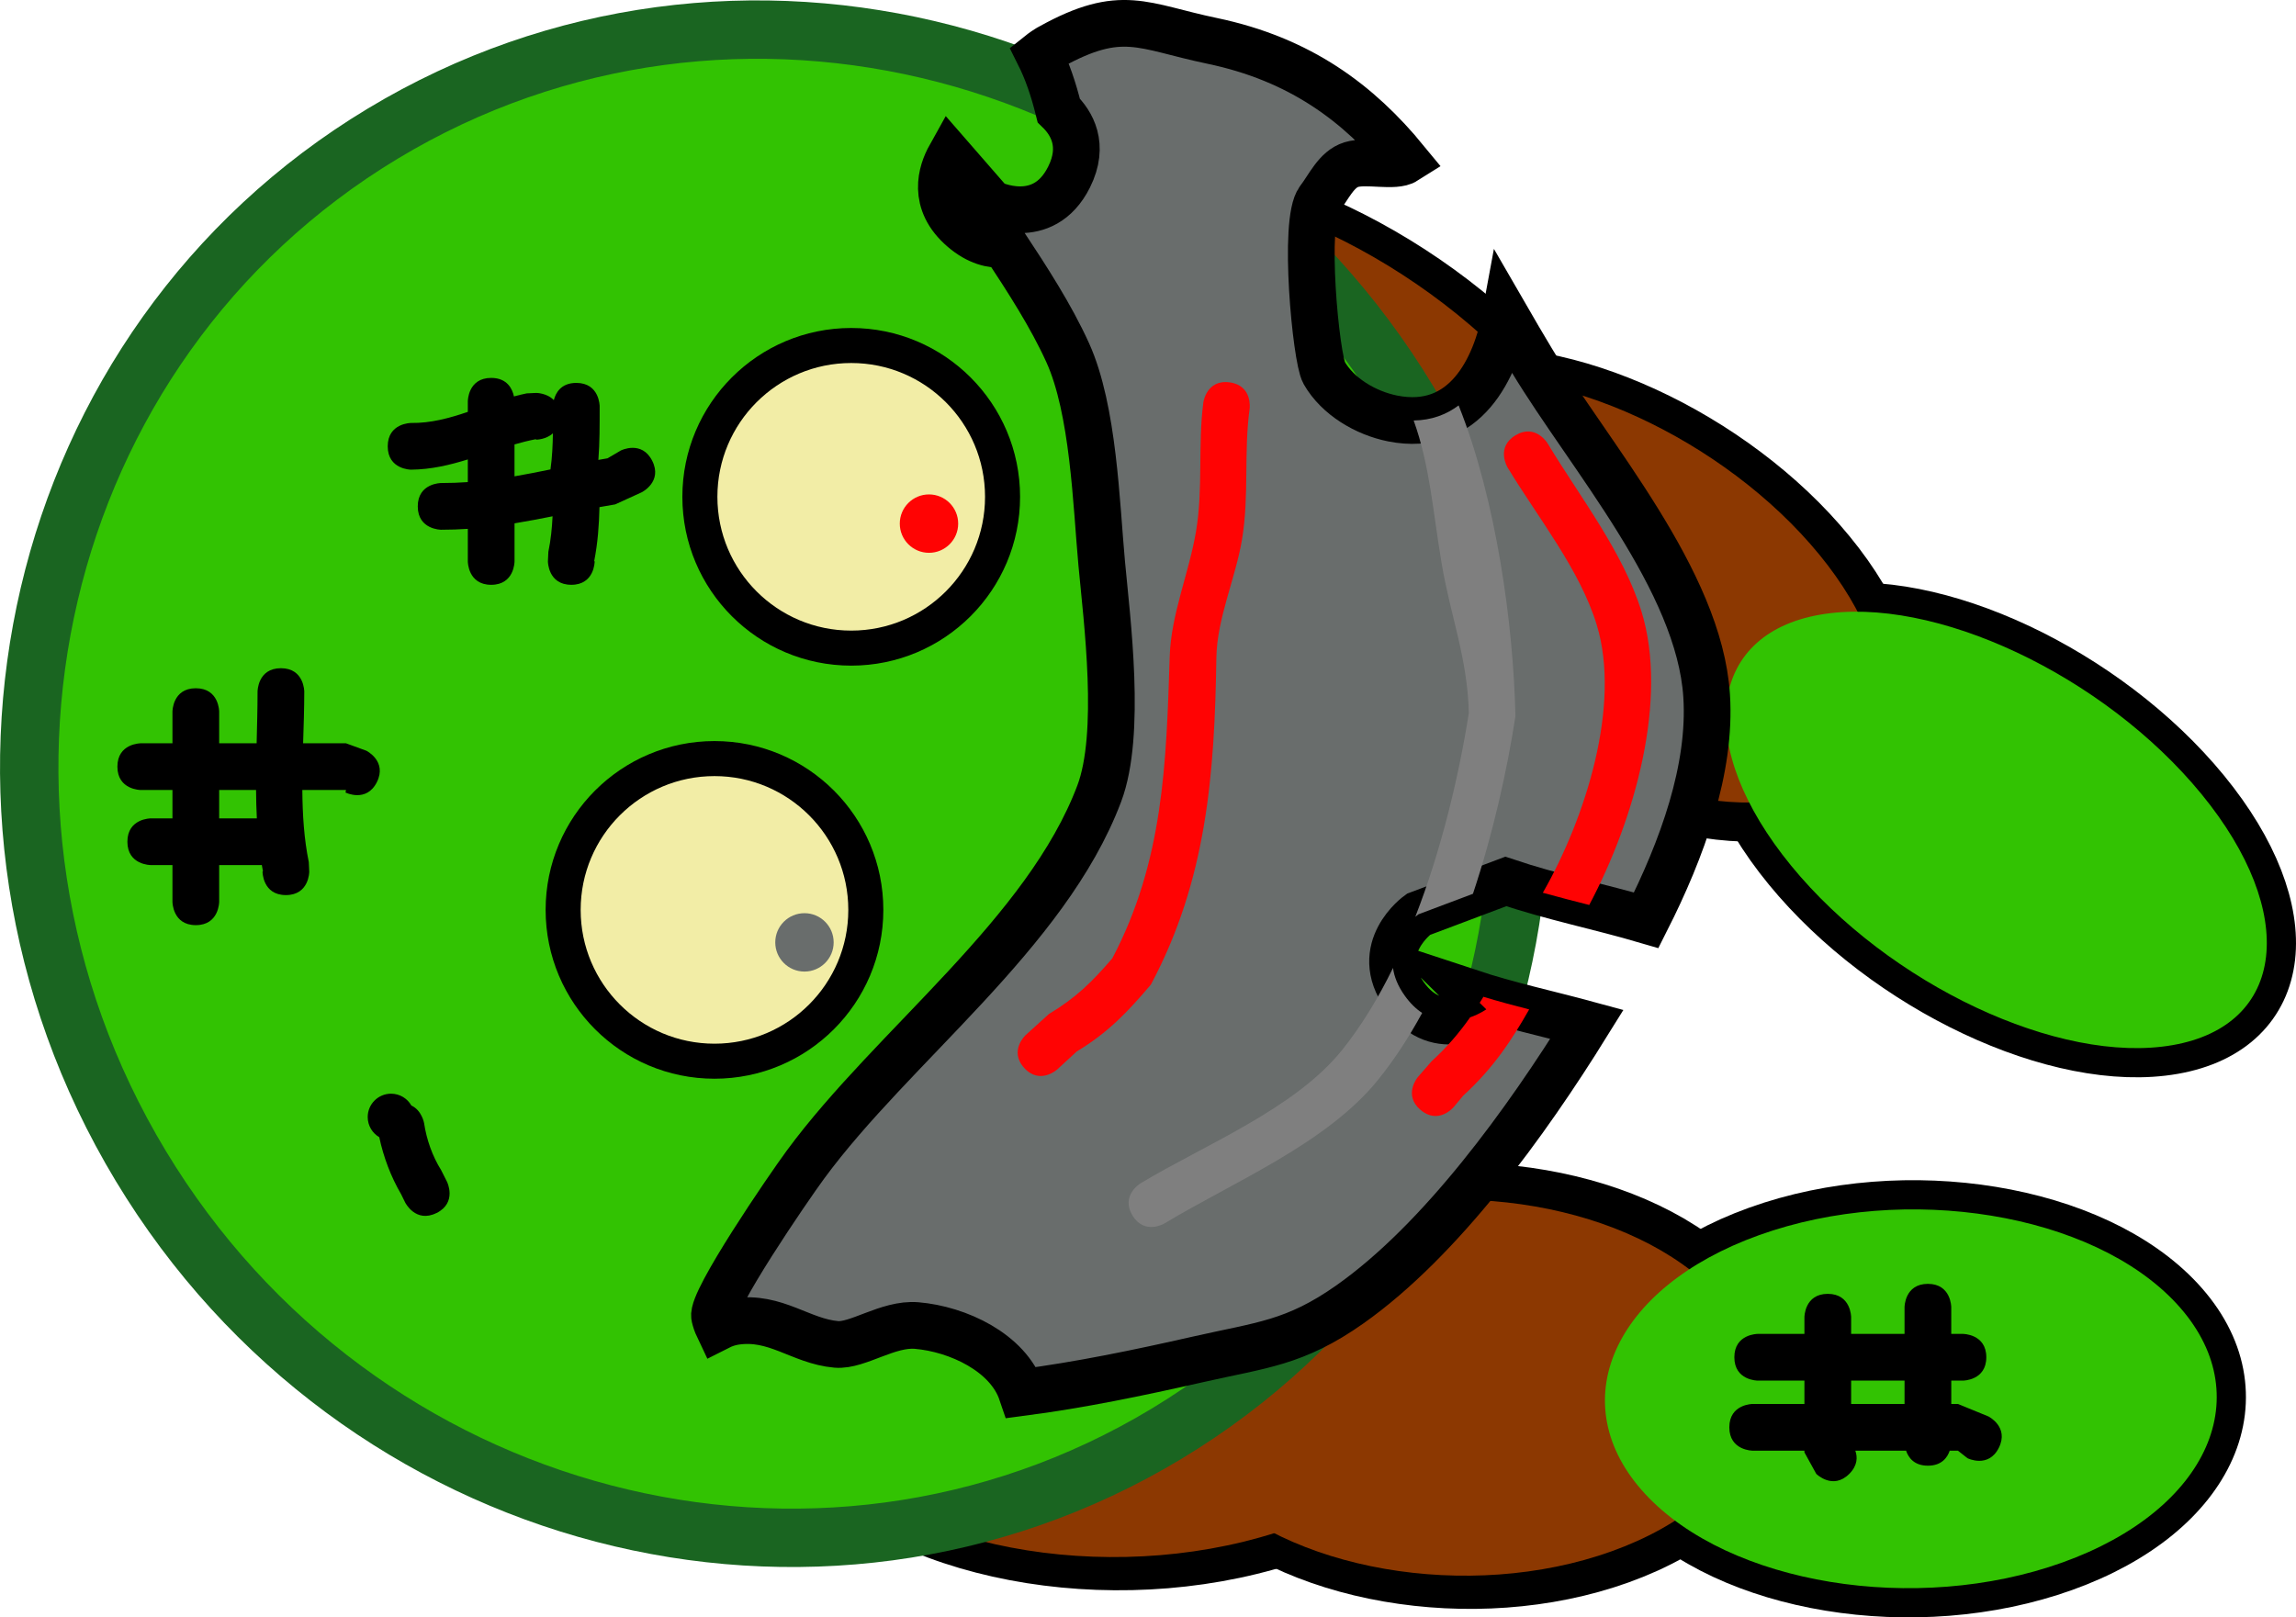 <svg version="1.1" xmlns="http://www.w3.org/2000/svg" xmlns:xlink="http://www.w3.org/1999/xlink" width="98.295" height="69.256" viewBox="0,0,98.295,69.256"><g transform="translate(-208.217,-147.596)"><g data-paper-data="{&quot;isPaintingLayer&quot;:true}" fill-rule="nonzero" stroke-linecap="butt" stroke-linejoin="miter" stroke-miterlimit="10" stroke-dasharray="" stroke-dashoffset="0" style="mix-blend-mode: normal"><g data-paper-data="{&quot;index&quot;:null}"><path d="M296.517,214.499c-6.28,2.253 -14.278,0.942 -17.864,-2.928c-3.586,-3.87 -1.403,-8.835 4.876,-11.088c6.28,-2.253 14.278,-0.942 17.864,2.928c3.586,3.87 1.403,8.835 -4.876,11.088z" fill="#32c302" stroke="#000000" stroke-width="2.5"/><path d="M263.743,212.912c-7.189,2.579 -16.293,1.135 -20.335,-3.227c-4.042,-4.362 -1.49,-9.988 5.699,-12.568c7.189,-2.579 16.293,-1.135 20.335,3.227c4.042,4.362 1.49,9.988 -5.699,12.568z" fill="#32c302" stroke="#000000" stroke-width="3"/><path d="M277.427,213.944c-6.1,2.189 -13.953,0.826 -17.539,-3.045c-3.586,-3.87 -1.549,-8.782 4.552,-10.971c6.1,-2.189 13.953,-0.826 17.539,3.045c3.586,3.87 1.549,8.782 -4.552,10.971z" fill="#32c302" stroke="#000000" stroke-width="3"/><path d="M263.527,212.99c-7.189,2.579 -16.293,1.135 -20.335,-3.227c-4.042,-4.362 -1.49,-9.988 5.699,-12.568c7.189,-2.579 16.293,-1.135 20.335,3.227c4.042,4.362 1.49,9.988 -5.699,12.568z" fill="#8c3801" stroke="none" stroke-width="0"/><path d="M277.211,214.022c-6.1,2.189 -13.953,0.826 -17.539,-3.045c-3.586,-3.87 -1.549,-8.782 4.552,-10.971c6.1,-2.189 13.953,-0.826 17.539,3.045c3.586,3.87 1.549,8.782 -4.552,10.971z" fill="#8c3801" stroke="none" stroke-width="0"/><path d="M296.517,214.499c-6.28,2.253 -14.278,0.942 -17.864,-2.928c-3.586,-3.87 -1.403,-8.835 4.876,-11.088c6.28,-2.253 14.278,-0.942 17.864,2.928c3.586,3.87 1.403,8.835 -4.876,11.088z" fill="#32c302" stroke="none" stroke-width="0"/></g><g data-paper-data="{&quot;index&quot;:null}"><path d="M301.232,192.347c-4.849,0.849 -12.161,-2.589 -16.33,-7.678c-4.169,-5.09 -3.618,-9.904 1.231,-10.752c4.849,-0.849 12.161,2.589 16.33,7.678c4.169,5.09 3.618,9.904 -1.231,10.752z" fill="#32c302" stroke="#000000" stroke-width="2.5"/><path d="M273.062,177.033c-5.465,0.957 -13.765,-2.991 -18.538,-8.818c-4.773,-5.827 -4.213,-11.325 1.252,-12.282c5.465,-0.957 13.765,2.991 18.538,8.818c4.773,5.827 4.213,11.325 -1.252,12.282z" fill="#32c302" stroke="#000000" stroke-width="3"/><path d="M284.797,182.004c-4.849,0.849 -12.064,-2.471 -16.114,-7.415c-4.05,-4.944 -3.403,-9.64 1.447,-10.489c4.849,-0.849 12.064,2.471 16.114,7.415c4.05,4.944 3.403,9.64 -1.447,10.489z" fill="#32c302" stroke="#000000" stroke-width="3"/><path d="M272.918,176.858c-5.465,0.957 -13.765,-2.991 -18.538,-8.818c-4.773,-5.827 -4.213,-11.325 1.252,-12.282c5.465,-0.957 13.765,2.991 18.538,8.818c4.773,5.827 4.213,11.325 -1.252,12.282z" fill="#8c3801" stroke="none" stroke-width="0"/><path d="M284.654,181.828c-4.849,0.849 -12.064,-2.471 -16.114,-7.415c-4.05,-4.944 -3.403,-9.64 1.447,-10.489c4.849,-0.849 12.064,2.471 16.114,7.415c4.05,4.944 3.403,9.64 -1.447,10.489z" fill="#8c3801" stroke="none" stroke-width="0"/><path d="M301.232,192.347c-4.849,0.849 -12.161,-2.589 -16.33,-7.678c-4.169,-5.09 -3.618,-9.904 1.231,-10.752c4.849,-0.849 12.161,2.589 16.33,7.678c4.169,5.09 3.618,9.904 -1.231,10.752z" fill="#32c302" stroke="none" stroke-width="0"/></g><g><g fill="none" stroke="none" stroke-width="1" font-family="sans-serif" font-weight="normal" font-size="12" text-anchor="start"/><g fill="none" stroke="none" stroke-width="1" font-family="sans-serif" font-weight="normal" font-size="12" text-anchor="start"/><path d="M268.515,164.794c9.267,15.372 4.63,35.158 -10.357,44.194c-14.988,9.036 -34.65,3.899 -43.917,-11.473c-9.267,-15.372 -4.63,-35.158 10.357,-44.194c14.988,-9.036 34.65,-3.899 43.917,11.473z" fill="#32c302" stroke="#1a6521" stroke-width="2.5"/></g><path d="M232.326,186.557c0,-3.578 2.901,-6.479 6.479,-6.479c3.578,0 6.479,2.901 6.479,6.479c0,3.578 -2.901,6.479 -6.479,6.479c-3.578,0 -6.479,-2.901 -6.479,-6.479z" fill="#f2eda6" stroke="#000000" stroke-width="1.5"/><path d="M238.18,168.869c0,-3.578 2.901,-6.479 6.479,-6.479c3.578,0 6.479,2.901 6.479,6.479c0,3.578 -2.901,6.479 -6.479,6.479c-3.578,0 -6.479,-2.901 -6.479,-6.479z" fill="#f2eda6" stroke="#000000" stroke-width="1.5"/><path d="M246.738,170.017c0,-0.69 0.56,-1.25 1.25,-1.25c0.69,0 1.25,0.56 1.25,1.25c0,0.69 -0.56,1.25 -1.25,1.25c-0.69,0 -1.25,-0.56 -1.25,-1.25z" fill="#ff0303" stroke="none" stroke-width="0.5"/><path d="M241.407,187.948c0,-0.69 0.56,-1.25 1.25,-1.25c0.69,0 1.25,0.56 1.25,1.25c0,0.69 -0.56,1.25 -1.25,1.25c-0.69,0 -1.25,-0.56 -1.25,-1.25z" fill="#696d6c" stroke="none" stroke-width="0.5"/><g><path d="M253.201,149.6c3.048,-1.684 3.919,-0.878 6.895,-0.257c3.789,0.789 6.289,2.675 8.303,5.13c-0.481,0.306 -1.664,-0.033 -2.328,0.171c-0.649,0.199 -0.966,0.96 -1.381,1.497c-0.703,0.91 -0.135,6.806 0.214,7.417c0.583,1.021 1.782,1.727 2.935,1.957c3.11,0.619 4.425,-2.17 4.831,-4.403c0.365,0.632 0.738,1.27 1.124,1.911c2.471,4.099 7.17,9.427 7.487,14.366c0.202,3.135 -1.042,6.556 -2.586,9.612c-2.001,-0.588 -3.998,-0.984 -6.012,-1.662l-3.744,1.409c0,0 -2.034,1.453 -0.581,3.487c1.453,2.034 3.487,0.581 3.487,0.581l-0.743,-0.734c1.694,0.56 3.379,0.918 5.056,1.374c-2.585,4.165 -6.237,9.233 -10.15,11.993c-2.355,1.661 -3.784,1.737 -6.483,2.35c-2.582,0.586 -5.072,1.101 -7.568,1.427c-0.58,-1.719 -2.736,-2.722 -4.496,-2.871c-1.23,-0.104 -2.526,0.887 -3.441,0.807c-1.532,-0.134 -2.588,-1.236 -4.323,-0.98c-0.256,0.038 -0.5,0.12 -0.733,0.238c-0.067,-0.141 -0.119,-0.291 -0.155,-0.45c-0.151,-0.67 3.137,-5.481 3.888,-6.502c3.757,-5.108 10.312,-9.882 12.579,-15.887c0.971,-2.574 0.33,-7.432 0.107,-9.857c-0.235,-2.554 -0.347,-6.583 -1.458,-9.031c-0.715,-1.574 -1.717,-3.12 -2.718,-4.638c-0.524,0.043 -1.129,-0.105 -1.765,-0.649c-1.358,-1.159 -0.918,-2.461 -0.556,-3.11l1.744,2.002c0,0 2.236,1.118 3.354,-1.118c0.687,-1.373 0.108,-2.325 -0.44,-2.855c-0.229,-0.929 -0.5,-1.709 -0.841,-2.39c0.156,-0.125 0.321,-0.238 0.498,-0.335z" fill="#696d6c" stroke="#000000" stroke-width="2"/><path d="M252.067,193.326c-0.674,-0.739 0.064,-1.413 0.064,-1.413l0.989,-0.896c1.155,-0.696 1.836,-1.36 2.716,-2.385c2.191,-4.16 2.312,-8.358 2.458,-12.934c0.058,-1.806 0.825,-3.559 1.125,-5.341c0.313,-1.857 0.074,-3.67 0.315,-5.53c0,0 0.132,-0.991 1.123,-0.859c0.991,0.132 0.859,1.123 0.859,1.123c-0.257,1.879 -0.012,3.72 -0.327,5.608c-0.277,1.661 -1.072,3.381 -1.097,5.052c-0.075,4.972 -0.412,9.523 -2.804,14.005c-1.01,1.189 -1.842,2.061 -3.174,2.863l-0.836,0.77c0,0 -0.739,0.674 -1.413,-0.064z" fill="#ff0303" stroke="none" stroke-width="0.5"/><path d="M273.096,178.257c-0.363,2.347 -0.956,5.018 -1.82,7.611l-2.336,0.879c0,0 -0.051,0.037 -0.132,0.106c1.13,-2.905 1.87,-6.055 2.292,-8.728c-0.059,-2.37 -0.788,-4.154 -1.169,-6.431c-0.379,-2.269 -0.502,-4.172 -1.193,-6.093c0.768,-0.01 1.403,-0.254 1.925,-0.646c1.617,4.049 2.345,9.403 2.432,13.302z" fill="#7f7f7f" stroke="none" stroke-width="0.5"/><path d="M267.203,193.847c-2.205,2.721 -6.182,4.356 -9.13,6.134c0,0 -0.856,0.516 -1.373,-0.34c-0.516,-0.856 0.34,-1.373 0.34,-1.373c2.727,-1.644 6.598,-3.18 8.63,-5.706c0.825,-1.025 1.55,-2.224 2.184,-3.52c0.049,0.367 0.201,0.767 0.505,1.192c0.236,0.33 0.487,0.569 0.743,0.736c-0.57,1.045 -1.202,2.016 -1.899,2.876z" fill="#7f7f7f" stroke="none" stroke-width="0.5"/><path d="M276.578,174.36c-0.721,-2.376 -2.543,-4.63 -3.822,-6.751c0,0 -0.516,-0.856 0.34,-1.373c0.856,-0.516 1.373,0.34 1.373,0.34c1.374,2.28 3.231,4.644 4.02,7.195c1.163,3.763 -0.28,8.9 -2.235,12.575c-0.661,-0.169 -1.323,-0.337 -1.986,-0.523c1.845,-3.229 3.35,-8.036 2.31,-11.462z" fill="#ff0303" stroke="none" stroke-width="0.5"/><path d="M269.031,195.122c-0.761,-0.649 -0.111,-1.41 -0.111,-1.41l0.584,-0.672c0.677,-0.618 1.202,-1.242 1.65,-1.881c0.419,-0.147 0.693,-0.343 0.693,-0.343l-0.282,-0.279c0.054,-0.086 0.106,-0.172 0.159,-0.259c0.654,0.199 1.307,0.374 1.959,0.541c-0.732,1.29 -1.524,2.506 -2.829,3.698l-0.411,0.493c0,0 -0.649,0.761 -1.41,0.111z" fill="#ff0303" stroke="none" stroke-width="0.5"/></g><path d="M219.386,184.638c-0.572,0 -1.175,0 -1.786,0c0,0.167 0,0.333 0,0.5v1.072c0,0 0,1 -1,1c-1,0 -1,-1 -1,-1c0,-0.485 0,-1.015 0,-1.572c-0.316,0 -0.627,0 -0.929,0c0,0 -1,0 -1,-1c0,-1 1,-1 1,-1c0.31,0 0.619,0 0.929,0c0,-0.404 0,-0.811 0,-1.215c-0.452,0 -0.905,0 -1.357,0c0,0 -1,0 -1,-1c0,-1 1,-1 1,-1c0.452,0 0.905,0 1.357,0c0,-0.479 0,-0.935 0,-1.357c0,0 0,-1 1,-1c1,0 1,1 1,1c0,0.452 0,0.905 0,1.357c0.535,0 1.069,0 1.604,0c0.018,-0.746 0.039,-1.487 0.039,-2.215c0,0 0,-1 1,-1c1,0 1,1 1,1c0,0.722 -0.026,1.465 -0.049,2.215c0.612,0 1.224,0 1.835,0l0.876,0.32c0,0 0.894,0.447 0.447,1.342c-0.447,0.894 -1.342,0.447 -1.342,0.447l0.019,-0.109c-0.623,0 -1.246,0 -1.869,0c0.008,1.053 0.073,2.096 0.277,3.09l0.019,0.41c0,0 0,1 -1,1c-1,0 -1,-1 -1,-1l0.019,-0.018c-0.018,-0.09 -0.034,-0.179 -0.05,-0.27c-0.026,0.002 -0.041,0.002 -0.041,0.002zM219.172,182.638h0.041c-0.021,-0.403 -0.031,-0.808 -0.034,-1.215c-0.526,0 -1.053,0 -1.579,0c0,0.405 0,0.81 0,1.215c0.524,0 1.048,0 1.572,0z" fill="#000000" stroke="none" stroke-width="0.5"/><path d="M232.674,172.636c-1,0 -1,-1 -1,-1l0.019,-0.41c0.106,-0.517 0.156,-1.02 0.18,-1.522c-0.544,0.108 -1.083,0.212 -1.628,0.301c0,0.33 0,0.659 0,0.989v0.643c0,0 0,1 -1,1c-1,0 -1,-1 -1,-1c0,-0.44 0,-0.91 0,-1.396c-0.371,0.025 -0.75,0.038 -1.143,0.038c0,0 -1,0 -1,-1c0,-1 1,-1 1,-1c0.395,0 0.775,-0.014 1.143,-0.04c0,-0.325 0,-0.65 0,-0.971c-0.775,0.24 -1.564,0.43 -2.429,0.439c0,0 -1,0 -1,-1c0,-1 1,-1 1,-1c0.846,0.012 1.64,-0.207 2.429,-0.475c0,-0.154 0,-0.306 0,-0.454c0,0 0,-1 1,-1c0.707,0 0.914,0.5 0.975,0.793c0.179,-0.049 0.36,-0.093 0.544,-0.131l0.41,-0.019c0,0 0.456,0 0.753,0.308c0.075,-0.296 0.298,-0.737 0.962,-0.737c1,0 1,1 1,1c0,0.801 0.004,1.544 -0.055,2.297c0.129,-0.023 0.259,-0.046 0.391,-0.068l0.574,-0.337c0,0 0.894,-0.447 1.342,0.447c0.447,0.894 -0.447,1.342 -0.447,1.342l-1.14,0.521c-0.228,0.037 -0.452,0.077 -0.673,0.117c-0.018,0.766 -0.071,1.521 -0.225,2.308l0.019,0.018c0,0 0,1 -1,1zM231.173,166.421l-0.018,-0.019c-0.311,0.061 -0.614,0.138 -0.911,0.223c0,0.456 0,0.911 0,1.367c0.514,-0.088 1.023,-0.19 1.54,-0.296c0.073,-0.523 0.096,-1.028 0.103,-1.545c-0.296,0.271 -0.714,0.271 -0.714,0.271z" fill="#000000" stroke="none" stroke-width="0.5"/><path d="M226.906,199.535c-0.894,0.447 -1.342,-0.447 -1.342,-0.447l-0.177,-0.361c-0.438,-0.75 -0.752,-1.585 -0.933,-2.437c-0.296,-0.174 -0.495,-0.495 -0.495,-0.863c0,-0.552 0.448,-1 1,-1c0.372,0 0.697,0.204 0.869,0.506c0.454,0.211 0.546,0.759 0.546,0.759c0.106,0.704 0.352,1.403 0.728,2.007l0.251,0.496c0,0 0.447,0.894 -0.447,1.342z" fill="#000000" stroke="none" stroke-width="0.5"/><path d="M293.791,209.589c-0.447,0.894 -1.342,0.447 -1.342,0.447l-0.41,-0.323c-0.117,0 -0.234,0 -0.352,0c-0.097,0.287 -0.338,0.643 -0.934,0.643c-0.597,0 -0.837,-0.356 -0.934,-0.643c-0.724,0 -1.448,0 -2.173,0c0.095,0.267 0.105,0.63 -0.258,0.993c-0.707,0.707 -1.414,0 -1.414,0l-0.507,-0.921c0,-0.024 0,-0.048 0,-0.072c-0.738,0 -1.476,0 -2.215,0c0,0 -1,0 -1,-1c0,-1 1,-1 1,-1c0.738,0 1.476,0 2.215,0c0,-0.333 0,-0.667 0,-1c-0.683,0 -1.353,0 -2,0c0,0 -1,0 -1,-1c0,-1 1,-1 1,-1c0.667,0 1.334,0 2,0c0,-0.238 0,-0.476 0,-0.715c0,0 0,-1 1,-1c1,0 1,1 1,1c0,0.238 0,0.476 0,0.715c0.762,0 1.524,0 2.286,0c0,-0.47 0,-0.934 0,-1.143c0,0 0,-1 1,-1c1,0 1,1 1,1c0,0.381 0,0.762 0,1.143c0.024,0 0.048,0 0.072,0h0.429c0,0 1,0 1,1c0,1 -1,1 -1,1c-0.165,0 -0.332,0 -0.5,0c0,0.334 0,0.674 0,1c0.095,0 0.191,0 0.286,0l1.304,0.534c0,0 0.894,0.447 0.447,1.342zM289.753,206.713c-0.755,0 -1.522,0 -2.286,0c0,0.333 0,0.667 0,1c0.762,0 1.524,0 2.286,0c0,-0.336 0,-0.673 0,-1z" fill="#000000" stroke="none" stroke-width="0.5"/></g></g></svg>